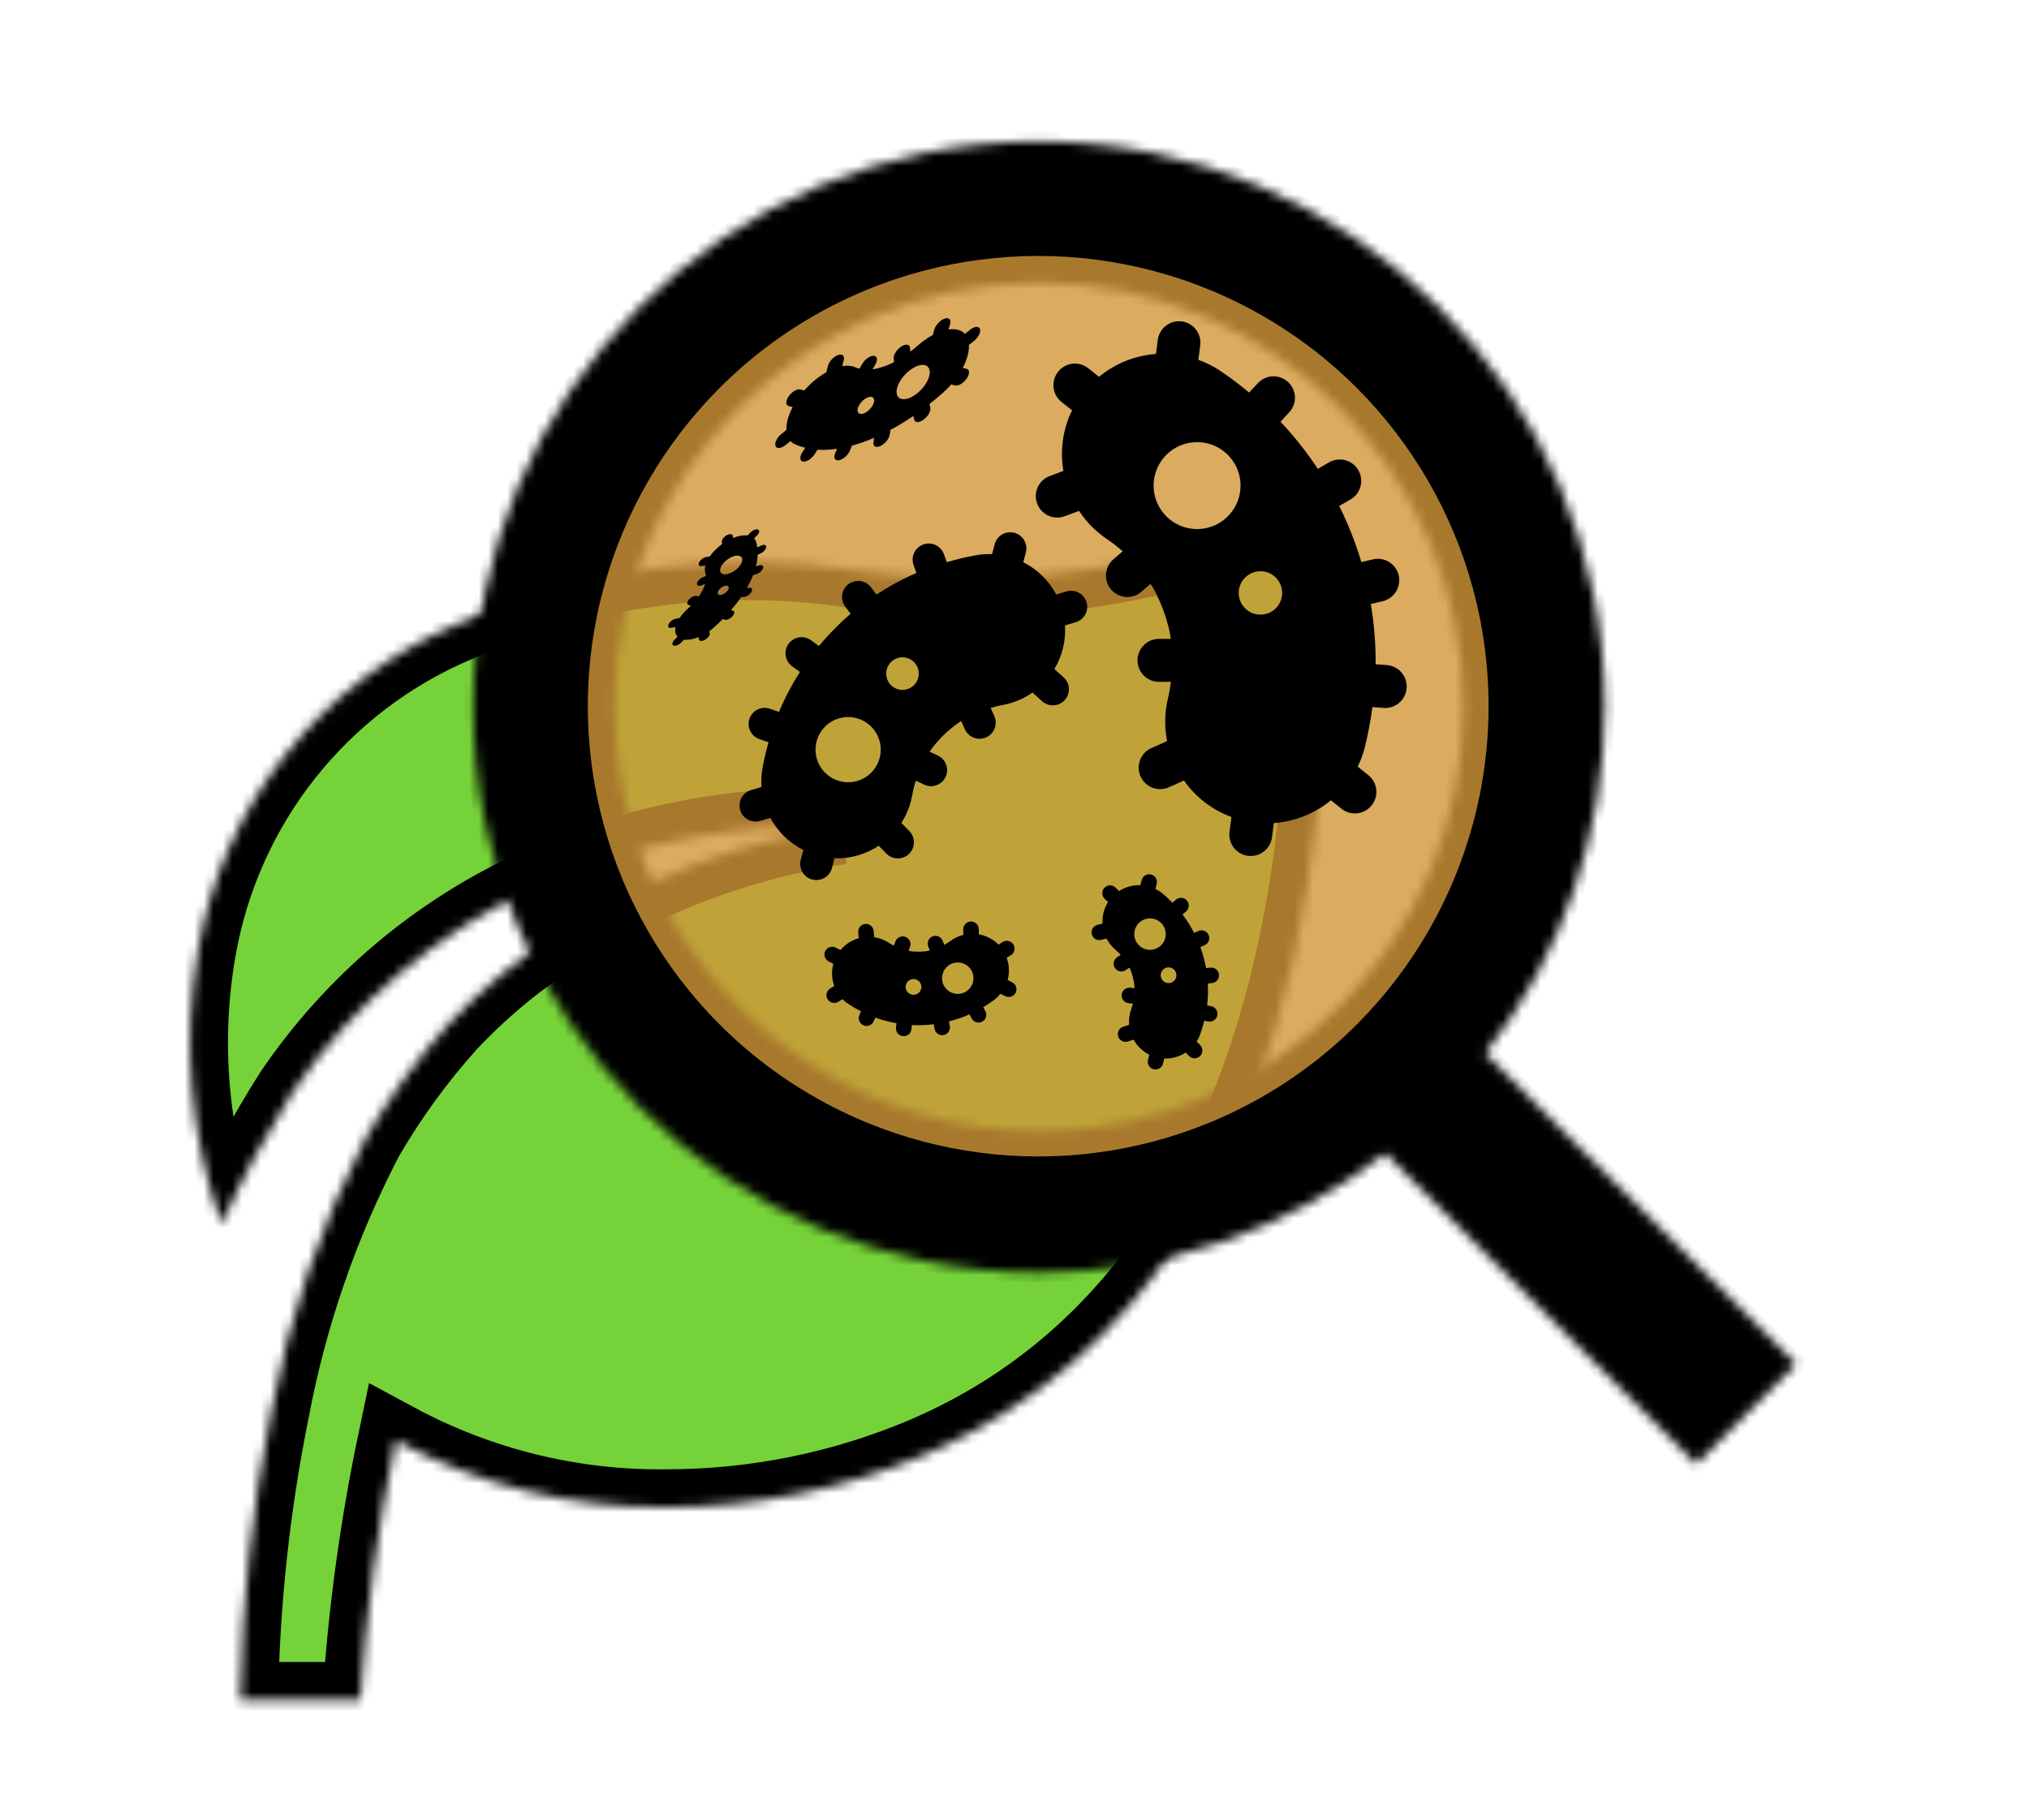 <svg width="214" height="192" viewBox="0 0 214 192" fill="none" xmlns="http://www.w3.org/2000/svg">
<mask id="path-1-inside-1_75_55" fill="white">
<path d="M139.333 61.597L138.573 53.617L130.973 56.15C117.948 60.675 104.039 62.064 90.377 60.203C76.02 57.975 61.325 59.955 48.07 65.903C41.043 68.895 34.876 73.598 30.131 79.582C25.385 85.567 22.212 92.643 20.9 100.167C19.199 109.886 20.05 119.881 23.37 129.173C25.508 124.348 28.006 119.69 30.843 115.24C37.279 105.771 46.197 98.255 56.62 93.517C66.661 88.932 77.636 86.763 88.667 87.183C78.166 88.789 68.115 92.563 59.153 98.267C54.831 100.983 50.872 104.239 47.373 107.957C44.027 111.673 41.077 115.727 38.57 120.053C33.861 129.097 30.511 138.786 28.627 148.807C26.596 158.86 25.493 169.078 25.333 179.333H38C38.595 170.136 39.844 160.993 41.737 151.973C50.524 156.718 60.378 159.138 70.363 159.003C79.676 158.997 88.894 157.123 97.47 153.493C145.667 132.91 139.333 64.447 139.333 61.597Z"/>
</mask>
<path d="M139.333 61.597L138.573 53.617L130.973 56.15C117.948 60.675 104.039 62.064 90.377 60.203C76.02 57.975 61.325 59.955 48.07 65.903C41.043 68.895 34.876 73.598 30.131 79.582C25.385 85.567 22.212 92.643 20.9 100.167C19.199 109.886 20.05 119.881 23.37 129.173C25.508 124.348 28.006 119.69 30.843 115.24C37.279 105.771 46.197 98.255 56.62 93.517C66.661 88.932 77.636 86.763 88.667 87.183C78.166 88.789 68.115 92.563 59.153 98.267C54.831 100.983 50.872 104.239 47.373 107.957C44.027 111.673 41.077 115.727 38.57 120.053C33.861 129.097 30.511 138.786 28.627 148.807C26.596 158.86 25.493 169.078 25.333 179.333H38C38.595 170.136 39.844 160.993 41.737 151.973C50.524 156.718 60.378 159.138 70.363 159.003C79.676 158.997 88.894 157.123 97.47 153.493C145.667 132.91 139.333 64.447 139.333 61.597Z" fill="#76D239" stroke="black" stroke-width="8" mask="url(#path-1-inside-1_75_55)"/>
<mask id="path-2-inside-2_75_55" fill="white">
<path d="M109.583 134.25C122.822 134.247 135.679 129.815 146.107 121.66L178.894 154.447L189.44 143.901L156.653 111.114C164.812 100.685 169.247 87.825 169.25 74.583C169.25 41.684 142.482 14.916 109.583 14.916C76.685 14.916 49.917 41.684 49.917 74.583C49.917 107.482 76.685 134.25 109.583 134.25ZM109.583 29.833C134.263 29.833 154.333 49.904 154.333 74.583C154.333 99.263 134.263 119.333 109.583 119.333C84.904 119.333 64.833 99.263 64.833 74.583C64.833 49.904 84.904 29.833 109.583 29.833Z"/>
</mask>
<path d="M109.583 134.25C122.822 134.247 135.679 129.815 146.107 121.66L178.894 154.447L189.44 143.901L156.653 111.114C164.812 100.685 169.247 87.825 169.25 74.583C169.25 41.684 142.482 14.916 109.583 14.916C76.685 14.916 49.917 41.684 49.917 74.583C49.917 107.482 76.685 134.25 109.583 134.25ZM109.583 29.833C134.263 29.833 154.333 49.904 154.333 74.583C154.333 99.263 134.263 119.333 109.583 119.333C84.904 119.333 64.833 99.263 64.833 74.583C64.833 49.904 84.904 29.833 109.583 29.833Z" fill="black" stroke="black" stroke-width="2" mask="url(#path-2-inside-2_75_55)"/>
<circle opacity="0.8" cx="109.5" cy="74.5" r="47.5" fill="#D29739"/>
<g clip-path="url(#clip0_75_55)">
<path d="M114.602 63.533C114.472 63.101 114.176 62.739 113.78 62.525C113.383 62.311 112.918 62.263 112.486 62.392L111.403 62.712C110.624 61.248 109.41 60.06 107.928 59.315L108.199 58.278C108.312 57.841 108.247 57.377 108.018 56.988C107.789 56.599 107.415 56.317 106.978 56.204C106.541 56.091 106.077 56.156 105.688 56.385C105.299 56.614 105.017 56.988 104.904 57.425L104.634 58.455C104.099 58.436 103.563 58.471 103.034 58.56C101.962 58.746 100.901 58.995 99.858 59.306L99.55 58.446C99.394 58.028 99.08 57.687 98.676 57.498C98.272 57.309 97.809 57.287 97.388 57.436C96.967 57.585 96.622 57.893 96.427 58.295C96.231 58.696 96.201 59.158 96.344 59.581L96.652 60.445C95.187 61.081 93.78 61.844 92.447 62.725L91.874 61.964C91.602 61.604 91.2 61.366 90.754 61.302C90.308 61.237 89.854 61.352 89.492 61.62C89.313 61.752 89.162 61.919 89.048 62.11C88.934 62.301 88.858 62.513 88.826 62.733C88.794 62.954 88.806 63.178 88.861 63.394C88.915 63.61 89.013 63.813 89.146 63.991L89.719 64.752C88.508 65.787 87.389 66.924 86.374 68.151L85.585 67.578C85.406 67.438 85.201 67.336 84.982 67.277C84.763 67.218 84.534 67.204 84.309 67.235C84.084 67.266 83.867 67.342 83.672 67.458C83.477 67.574 83.308 67.729 83.173 67.912C83.039 68.095 82.943 68.303 82.89 68.524C82.838 68.745 82.831 68.974 82.868 69.198C82.906 69.422 82.989 69.636 83.111 69.828C83.233 70.019 83.392 70.184 83.579 70.313L84.374 70.89C83.515 72.227 82.774 73.635 82.159 75.1L81.232 74.782C81.021 74.704 80.796 74.67 80.571 74.68C80.346 74.69 80.126 74.745 79.922 74.842C79.719 74.938 79.536 75.074 79.386 75.242C79.236 75.41 79.121 75.606 79.047 75.819C78.973 76.031 78.943 76.257 78.957 76.481C78.972 76.706 79.031 76.926 79.131 77.127C79.231 77.329 79.371 77.508 79.541 77.656C79.712 77.803 79.91 77.914 80.124 77.984L81.055 78.305C80.781 79.26 80.559 80.23 80.389 81.209C80.295 81.81 80.27 82.419 80.314 83.026L79.208 83.353C78.778 83.481 78.416 83.775 78.202 84.17C77.989 84.565 77.941 85.029 78.069 85.46C78.197 85.89 78.491 86.252 78.886 86.466C79.282 86.679 79.746 86.727 80.176 86.599L81.251 86.281C82.031 87.742 83.246 88.925 84.728 89.665L84.452 90.722C84.396 90.938 84.383 91.162 84.415 91.383C84.446 91.603 84.52 91.815 84.633 92.007C84.746 92.199 84.896 92.367 85.074 92.501C85.252 92.635 85.454 92.732 85.67 92.788C85.811 92.823 85.955 92.841 86.1 92.841C86.476 92.842 86.842 92.718 87.14 92.489C87.438 92.259 87.652 91.937 87.748 91.573L88.021 90.525C88.119 90.529 88.219 90.55 88.317 90.55C89.868 90.542 91.384 90.081 92.678 89.223L93.498 90.064C93.813 90.378 94.239 90.555 94.683 90.558C95.127 90.561 95.555 90.39 95.875 90.081C96.194 89.772 96.38 89.35 96.392 88.906C96.404 88.462 96.242 88.031 95.94 87.705L95.066 86.809C95.647 85.909 96.04 84.9 96.221 83.843C96.31 83.341 96.434 82.845 96.59 82.359L97.45 82.764C97.652 82.863 97.871 82.921 98.096 82.934C98.32 82.948 98.545 82.916 98.757 82.842C98.97 82.768 99.165 82.652 99.332 82.502C99.499 82.351 99.635 82.169 99.731 81.966C99.827 81.762 99.881 81.542 99.891 81.317C99.901 81.092 99.866 80.868 99.789 80.657C99.711 80.446 99.592 80.252 99.439 80.088C99.286 79.923 99.102 79.79 98.897 79.698L98.057 79.305C98.121 79.21 98.171 79.106 98.237 79.014C98.472 78.703 98.722 78.404 98.987 78.119C99.334 77.729 99.707 77.363 100.104 77.024C100.407 76.759 100.723 76.511 101.052 76.279C101.159 76.207 101.274 76.143 101.383 76.073L101.758 76.919C101.848 77.123 101.977 77.308 102.138 77.463C102.3 77.617 102.49 77.739 102.698 77.82C102.906 77.901 103.128 77.94 103.351 77.936C103.575 77.931 103.795 77.882 103.999 77.793C104.204 77.703 104.389 77.574 104.543 77.413C104.698 77.251 104.819 77.061 104.901 76.853C104.982 76.645 105.021 76.423 105.016 76.2C105.012 75.976 104.963 75.756 104.873 75.552L104.489 74.684C104.878 74.565 105.272 74.467 105.671 74.39C106.831 74.191 107.932 73.738 108.895 73.062L109.85 73.922C110.013 74.082 110.206 74.208 110.419 74.292C110.631 74.376 110.859 74.416 111.087 74.41C111.316 74.404 111.541 74.352 111.748 74.256C111.956 74.161 112.143 74.025 112.297 73.856C112.451 73.687 112.569 73.489 112.644 73.273C112.72 73.057 112.751 72.829 112.735 72.6C112.72 72.372 112.659 72.15 112.556 71.946C112.452 71.742 112.309 71.561 112.134 71.414L111.207 70.578C112.039 69.193 112.429 67.587 112.324 65.974L113.455 65.639C113.669 65.576 113.868 65.472 114.042 65.332C114.215 65.192 114.359 65.019 114.466 64.824C114.572 64.628 114.639 64.413 114.663 64.192C114.686 63.97 114.665 63.746 114.602 63.533ZM89.454 82.524C88.773 82.524 88.109 82.323 87.543 81.945C86.977 81.567 86.537 81.03 86.276 80.401C86.016 79.773 85.948 79.081 86.081 78.414C86.213 77.747 86.541 77.134 87.022 76.653C87.503 76.172 88.116 75.845 88.783 75.712C89.45 75.58 90.141 75.648 90.77 75.908C91.398 76.168 91.935 76.609 92.313 77.175C92.691 77.74 92.893 78.405 92.893 79.085C92.893 79.997 92.53 80.872 91.885 81.517C91.24 82.162 90.366 82.524 89.454 82.524ZM95.185 72.78C94.845 72.78 94.513 72.68 94.23 72.49C93.947 72.302 93.727 72.033 93.597 71.719C93.467 71.405 93.433 71.059 93.499 70.725C93.565 70.392 93.729 70.085 93.969 69.845C94.21 69.604 94.516 69.441 94.85 69.374C95.183 69.308 95.529 69.342 95.843 69.472C96.158 69.602 96.426 69.823 96.615 70.106C96.804 70.388 96.905 70.721 96.905 71.061C96.905 71.517 96.724 71.954 96.401 72.277C96.079 72.599 95.641 72.78 95.185 72.78Z" fill="black"/>
</g>
<g clip-path="url(#clip1_75_55)">
<path d="M131.626 90.286C132.222 90.361 132.824 90.196 133.299 89.828C133.774 89.46 134.084 88.919 134.16 88.323L134.354 86.829C136.561 86.672 138.664 85.833 140.373 84.429L141.49 85.32C141.962 85.695 142.563 85.866 143.161 85.797C143.759 85.728 144.305 85.424 144.679 84.953C145.053 84.481 145.224 83.88 145.155 83.282C145.086 82.684 144.783 82.138 144.311 81.764L143.202 80.879C143.513 80.237 143.76 79.564 143.938 78.873C144.29 77.465 144.56 76.037 144.745 74.598L145.959 74.687C146.553 74.723 147.138 74.525 147.587 74.133C148.036 73.743 148.313 73.191 148.359 72.597C148.404 72.004 148.215 71.416 147.831 70.961C147.447 70.506 146.9 70.22 146.307 70.165L145.088 70.074C145.104 67.944 144.934 65.817 144.581 63.716L145.819 63.429C146.404 63.293 146.911 62.931 147.231 62.422C147.55 61.913 147.656 61.298 147.525 60.712C147.46 60.422 147.338 60.148 147.167 59.906C146.996 59.663 146.779 59.457 146.527 59.298C146.276 59.14 145.996 59.033 145.703 58.983C145.411 58.934 145.111 58.943 144.822 59.009L143.584 59.297C142.977 57.261 142.196 55.282 141.248 53.382L142.373 52.73C142.64 52.588 142.876 52.393 143.066 52.158C143.256 51.922 143.397 51.651 143.481 51.36C143.565 51.069 143.589 50.764 143.553 50.463C143.516 50.163 143.42 49.873 143.269 49.61C143.119 49.347 142.917 49.117 142.676 48.934C142.435 48.751 142.159 48.618 141.866 48.543C141.573 48.468 141.267 48.453 140.968 48.499C140.668 48.544 140.381 48.649 140.123 48.808L138.99 49.464C137.825 47.695 136.509 46.031 135.056 44.489L135.943 43.532C136.152 43.316 136.316 43.061 136.425 42.781C136.534 42.501 136.586 42.203 136.579 41.903C136.571 41.602 136.503 41.307 136.38 41.033C136.257 40.759 136.08 40.513 135.861 40.308C135.641 40.103 135.383 39.944 135.101 39.841C134.82 39.737 134.52 39.69 134.22 39.703C133.92 39.717 133.626 39.79 133.355 39.918C133.083 40.046 132.84 40.227 132.639 40.451L131.745 41.413C130.729 40.562 129.667 39.767 128.565 39.031C127.884 38.592 127.154 38.232 126.391 37.959L126.59 36.434C126.666 35.84 126.503 35.24 126.137 34.766C125.771 34.292 125.231 33.983 124.637 33.907C124.043 33.831 123.443 33.994 122.969 34.36C122.495 34.726 122.186 35.266 122.11 35.86L121.917 37.342C119.714 37.503 117.616 38.345 115.913 39.751L114.774 38.844C114.541 38.66 114.274 38.523 113.989 38.441C113.703 38.36 113.404 38.336 113.109 38.37C112.814 38.404 112.529 38.496 112.27 38.641C112.01 38.786 111.782 38.98 111.598 39.213C111.479 39.365 111.379 39.531 111.3 39.708C111.096 40.166 111.049 40.679 111.168 41.166C111.287 41.654 111.564 42.088 111.955 42.401L113.086 43.3C113.028 43.418 112.948 43.529 112.895 43.648C112.067 45.544 111.81 47.641 112.156 49.681L110.688 50.226C110.136 50.441 109.69 50.864 109.446 51.404C109.202 51.944 109.18 52.558 109.383 53.114C109.587 53.671 110.001 54.125 110.536 54.38C111.07 54.635 111.684 54.67 112.244 54.477L113.808 53.897C114.592 55.091 115.61 56.115 116.8 56.906C117.364 57.287 117.901 57.705 118.409 58.158L117.452 58.988C117.222 59.181 117.032 59.417 116.895 59.683C116.757 59.95 116.674 60.24 116.649 60.539C116.625 60.838 116.661 61.139 116.754 61.424C116.847 61.709 116.996 61.972 117.192 62.199C117.388 62.426 117.628 62.612 117.896 62.745C118.165 62.879 118.457 62.958 118.756 62.977C119.055 62.996 119.355 62.956 119.639 62.858C119.922 62.761 120.183 62.608 120.407 62.408L121.34 61.597C121.421 61.726 121.521 61.843 121.597 61.974C121.85 62.428 122.079 62.894 122.283 63.371C122.571 64.005 122.815 64.657 123.014 65.324C123.173 65.836 123.305 66.356 123.41 66.882C123.44 67.052 123.455 67.226 123.482 67.398L122.249 67.398C121.951 67.397 121.656 67.454 121.38 67.567C121.105 67.68 120.854 67.846 120.643 68.056C120.431 68.266 120.263 68.515 120.148 68.79C120.033 69.065 119.973 69.359 119.972 69.657C119.971 69.955 120.029 70.25 120.142 70.526C120.255 70.801 120.421 71.052 120.631 71.263C120.841 71.475 121.09 71.643 121.365 71.758C121.639 71.873 121.934 71.932 122.232 71.933L123.497 71.934C123.432 72.472 123.339 73.005 123.217 73.533C122.832 75.054 122.791 76.641 123.094 78.181L121.53 78.88C121.246 78.992 120.988 79.16 120.771 79.374C120.554 79.588 120.382 79.843 120.266 80.125C120.15 80.407 120.092 80.709 120.096 81.014C120.1 81.318 120.165 81.619 120.288 81.898C120.411 82.177 120.589 82.428 120.811 82.637C121.033 82.845 121.295 83.007 121.581 83.111C121.868 83.216 122.172 83.262 122.476 83.246C122.781 83.23 123.079 83.153 123.352 83.019L124.873 82.341C126.112 84.104 127.859 85.447 129.881 86.19L129.679 87.751C129.639 88.045 129.659 88.344 129.735 88.631C129.812 88.918 129.945 89.187 130.126 89.423C130.307 89.658 130.532 89.856 130.79 90.004C131.047 90.152 131.331 90.248 131.626 90.286ZM122.064 49.37C122.432 48.541 123.037 47.84 123.803 47.354C124.569 46.869 125.462 46.622 126.369 46.644C127.275 46.666 128.155 46.957 128.896 47.479C129.638 48.002 130.208 48.732 130.534 49.578C130.861 50.424 130.929 51.348 130.73 52.233C130.531 53.118 130.075 53.924 129.418 54.549C128.761 55.175 127.934 55.591 127.04 55.746C126.146 55.901 125.227 55.788 124.398 55.42C123.286 54.928 122.416 54.013 121.978 52.879C121.54 51.744 121.571 50.482 122.064 49.37ZM130.845 61.622C131.028 61.207 131.331 60.856 131.714 60.614C132.097 60.371 132.543 60.248 132.997 60.259C133.45 60.27 133.89 60.415 134.261 60.676C134.631 60.937 134.916 61.302 135.08 61.725C135.243 62.149 135.277 62.611 135.178 63.053C135.078 63.495 134.85 63.898 134.521 64.211C134.193 64.524 133.779 64.732 133.333 64.81C132.886 64.887 132.426 64.83 132.011 64.647C131.456 64.4 131.02 63.943 130.801 63.376C130.583 62.809 130.598 62.178 130.845 61.622Z" fill="black"/>
</g>
<path d="M87.043 100.328C86.946 100.522 86.93 100.747 86.998 100.953C87.066 101.16 87.214 101.331 87.408 101.429L87.894 101.674C87.682 102.446 87.716 103.265 87.989 104.017L87.55 104.291C87.366 104.407 87.235 104.591 87.187 104.804C87.138 105.016 87.176 105.239 87.292 105.423C87.408 105.608 87.592 105.738 87.805 105.787C88.017 105.835 88.24 105.797 88.424 105.681L88.86 105.409C89.041 105.593 89.241 105.758 89.456 105.902C89.894 106.192 90.348 106.455 90.817 106.692L90.641 107.095C90.557 107.294 90.554 107.517 90.634 107.717C90.713 107.917 90.868 108.078 91.065 108.165C91.262 108.252 91.485 108.259 91.687 108.182C91.888 108.106 92.052 107.954 92.142 107.758L92.32 107.353C93.044 107.615 93.791 107.813 94.55 107.945L94.499 108.402C94.475 108.618 94.538 108.835 94.673 109.005C94.808 109.175 95.005 109.285 95.221 109.311C95.328 109.324 95.436 109.315 95.539 109.286C95.642 109.257 95.739 109.208 95.823 109.141C95.907 109.074 95.978 108.992 96.03 108.898C96.082 108.804 96.115 108.7 96.127 108.594L96.178 108.137C96.945 108.175 97.715 108.146 98.477 108.052L98.564 108.514C98.581 108.622 98.619 108.726 98.676 108.819C98.734 108.912 98.809 108.993 98.898 109.057C98.988 109.12 99.089 109.165 99.196 109.189C99.303 109.213 99.413 109.215 99.521 109.195C99.629 109.175 99.731 109.134 99.823 109.074C99.915 109.014 99.993 108.936 100.054 108.845C100.115 108.753 100.157 108.651 100.177 108.543C100.198 108.436 100.196 108.325 100.173 108.218L100.086 107.752C100.83 107.568 101.556 107.319 102.257 107.009L102.477 107.427C102.525 107.524 102.592 107.611 102.675 107.681C102.757 107.752 102.853 107.806 102.956 107.84C103.059 107.873 103.168 107.886 103.277 107.877C103.385 107.867 103.49 107.837 103.586 107.787C103.683 107.736 103.768 107.667 103.837 107.584C103.907 107.5 103.959 107.403 103.99 107.299C104.022 107.196 104.032 107.086 104.021 106.978C104.01 106.87 103.978 106.766 103.925 106.67L103.705 106.249C104.117 106.005 104.516 105.738 104.9 105.451C105.132 105.271 105.342 105.065 105.528 104.838L106.024 105.089C106.217 105.187 106.442 105.204 106.648 105.136C106.853 105.068 107.024 104.921 107.121 104.727C107.219 104.534 107.235 104.309 107.167 104.103C107.099 103.898 106.952 103.727 106.759 103.63L106.277 103.386C106.487 102.615 106.452 101.797 106.177 101.047L106.623 100.768C106.714 100.71 106.793 100.636 106.855 100.548C106.917 100.46 106.962 100.361 106.985 100.257C107.009 100.152 107.012 100.043 106.994 99.938C106.976 99.832 106.937 99.73 106.88 99.639C106.842 99.581 106.798 99.526 106.747 99.478C106.615 99.353 106.446 99.276 106.265 99.258C106.084 99.24 105.903 99.282 105.749 99.378L105.306 99.655C105.273 99.621 105.245 99.581 105.21 99.549C104.663 99.038 103.979 98.698 103.241 98.57L103.231 98.004C103.225 97.789 103.134 97.586 102.979 97.438C102.824 97.29 102.617 97.209 102.403 97.211C102.189 97.214 101.984 97.3 101.832 97.452C101.681 97.604 101.595 97.809 101.594 98.023L101.604 98.627C101.102 98.751 100.63 98.975 100.217 99.285C100.019 99.432 99.811 99.565 99.596 99.684L99.428 99.257C99.39 99.156 99.332 99.063 99.258 98.984C99.183 98.905 99.094 98.841 98.995 98.797C98.896 98.753 98.789 98.729 98.681 98.726C98.572 98.724 98.464 98.743 98.363 98.782C98.262 98.822 98.17 98.881 98.092 98.957C98.014 99.032 97.952 99.123 97.91 99.222C97.867 99.322 97.845 99.429 97.844 99.538C97.843 99.646 97.864 99.754 97.905 99.854L98.07 100.27C98.016 100.282 97.964 100.302 97.91 100.313C97.725 100.344 97.538 100.366 97.351 100.378C97.1 100.4 96.848 100.405 96.597 100.393C96.403 100.385 96.209 100.368 96.017 100.341C95.956 100.33 95.894 100.315 95.833 100.303L95.981 99.882C96.017 99.781 96.033 99.673 96.028 99.565C96.022 99.458 95.996 99.352 95.95 99.255C95.904 99.157 95.839 99.07 95.759 98.998C95.679 98.926 95.586 98.87 95.484 98.834C95.383 98.797 95.275 98.781 95.167 98.787C95.06 98.792 94.954 98.819 94.857 98.865C94.76 98.911 94.672 98.976 94.6 99.056C94.528 99.136 94.472 99.229 94.436 99.331L94.283 99.762C94.107 99.675 93.936 99.579 93.771 99.474C93.298 99.16 92.762 98.955 92.2 98.873L92.15 98.255C92.146 98.145 92.119 98.037 92.073 97.937C92.026 97.837 91.959 97.748 91.877 97.674C91.795 97.601 91.699 97.545 91.594 97.509C91.49 97.474 91.379 97.46 91.269 97.468C91.159 97.477 91.052 97.507 90.954 97.558C90.856 97.609 90.77 97.678 90.7 97.764C90.629 97.849 90.577 97.947 90.546 98.053C90.515 98.158 90.505 98.269 90.518 98.379L90.567 98.979C89.816 99.19 89.147 99.624 88.65 100.225L88.142 99.968C88.047 99.919 87.942 99.89 87.835 99.882C87.728 99.873 87.62 99.886 87.518 99.919C87.416 99.953 87.321 100.006 87.24 100.076C87.158 100.146 87.091 100.232 87.043 100.328ZM102.155 101.988C102.393 102.214 102.56 102.504 102.633 102.824C102.707 103.144 102.683 103.479 102.567 103.785C102.45 104.092 102.245 104.357 101.978 104.547C101.71 104.737 101.392 104.844 101.064 104.854C100.736 104.863 100.413 104.775 100.135 104.601C99.857 104.427 99.637 104.174 99.502 103.874C99.368 103.575 99.326 103.243 99.38 102.919C99.435 102.596 99.584 102.295 99.809 102.057C100.111 101.737 100.528 101.55 100.968 101.537C101.408 101.524 101.835 101.686 102.155 101.988ZM96.918 103.51C97.037 103.623 97.12 103.768 97.157 103.928C97.194 104.088 97.182 104.255 97.124 104.409C97.065 104.562 96.963 104.695 96.829 104.79C96.695 104.885 96.537 104.938 96.373 104.943C96.209 104.948 96.047 104.904 95.908 104.816C95.769 104.729 95.659 104.603 95.592 104.453C95.524 104.304 95.503 104.137 95.531 103.976C95.558 103.814 95.632 103.664 95.745 103.544C95.896 103.384 96.104 103.291 96.324 103.284C96.544 103.278 96.758 103.359 96.918 103.51Z" fill="black"/>
<path d="M83.181 41.812C83.021 42.046 82.932 42.286 82.934 42.48C82.936 42.673 83.03 42.804 83.193 42.843L83.603 42.943C83.142 43.817 82.912 44.66 82.944 45.357L82.415 45.784C82.192 45.964 82.001 46.199 81.884 46.436C81.767 46.673 81.733 46.893 81.79 47.048C81.848 47.203 81.991 47.28 82.189 47.262C82.387 47.245 82.623 47.133 82.846 46.953L83.372 46.529C83.495 46.662 83.643 46.77 83.813 46.851C84.16 47.012 84.532 47.141 84.928 47.236L84.62 47.714C84.472 47.948 84.397 48.182 84.413 48.365C84.428 48.549 84.532 48.667 84.702 48.694C84.872 48.721 85.095 48.656 85.322 48.511C85.549 48.367 85.763 48.156 85.916 47.922L86.225 47.443C86.87 47.482 87.557 47.449 88.278 47.342L88.079 47.835C87.986 48.068 87.979 48.274 88.06 48.408C88.141 48.542 88.304 48.593 88.513 48.551C88.616 48.53 88.727 48.486 88.841 48.422C88.954 48.359 89.067 48.276 89.173 48.179C89.28 48.083 89.377 47.974 89.46 47.859C89.542 47.744 89.609 47.626 89.655 47.511L89.854 47.017C90.613 46.81 91.396 46.532 92.194 46.188L92.132 46.642C92.114 46.75 92.119 46.846 92.147 46.925C92.174 47.004 92.224 47.063 92.293 47.101C92.363 47.139 92.45 47.153 92.55 47.143C92.65 47.134 92.76 47.1 92.875 47.045C92.99 46.989 93.106 46.913 93.218 46.821C93.329 46.729 93.433 46.622 93.524 46.508C93.614 46.393 93.689 46.273 93.745 46.154C93.8 46.035 93.835 45.92 93.846 45.816L93.908 45.358C94.715 44.926 95.526 44.432 96.331 43.883L96.417 44.248C96.435 44.334 96.475 44.403 96.534 44.45C96.594 44.497 96.673 44.523 96.766 44.524C96.859 44.526 96.965 44.504 97.077 44.46C97.189 44.415 97.305 44.349 97.418 44.266C97.531 44.182 97.639 44.083 97.735 43.974C97.832 43.864 97.915 43.746 97.981 43.628C98.046 43.509 98.091 43.392 98.115 43.283C98.139 43.173 98.14 43.075 98.118 42.992L98.032 42.624C98.525 42.236 99.012 41.829 99.491 41.406C99.782 41.144 100.06 40.861 100.32 40.564L100.738 40.667C100.901 40.706 101.121 40.651 101.35 40.514C101.579 40.377 101.798 40.169 101.958 39.936C102.118 39.702 102.207 39.463 102.205 39.27C102.203 39.077 102.11 38.947 101.947 38.907L101.54 38.808C102 37.936 102.228 37.095 102.193 36.4L102.733 35.965C102.843 35.876 102.946 35.773 103.036 35.661C103.127 35.55 103.204 35.432 103.261 35.315C103.319 35.198 103.357 35.084 103.373 34.98C103.389 34.875 103.382 34.782 103.354 34.705C103.335 34.656 103.308 34.614 103.272 34.58C103.18 34.492 103.034 34.466 102.858 34.505C102.683 34.544 102.486 34.647 102.3 34.797L101.766 35.229C101.743 35.204 101.728 35.171 101.704 35.148C101.318 34.791 100.739 34.657 100.038 34.762L100.211 34.174C100.273 33.952 100.248 33.77 100.139 33.665C100.031 33.56 99.85 33.542 99.633 33.614C99.417 33.685 99.183 33.842 98.982 34.049C98.781 34.256 98.629 34.497 98.558 34.722L98.373 35.348C97.829 35.639 97.282 36.025 96.766 36.482C96.52 36.699 96.269 36.904 96.013 37.097L95.982 36.707C95.977 36.613 95.948 36.534 95.899 36.476C95.85 36.417 95.78 36.38 95.695 36.366C95.61 36.352 95.51 36.361 95.402 36.393C95.293 36.425 95.179 36.48 95.064 36.554C94.95 36.628 94.838 36.719 94.736 36.823C94.633 36.927 94.541 37.041 94.466 37.159C94.391 37.277 94.335 37.396 94.299 37.509C94.263 37.623 94.249 37.728 94.258 37.82L94.29 38.201C94.232 38.231 94.173 38.268 94.116 38.296C93.919 38.389 93.725 38.472 93.532 38.545C93.273 38.649 93.018 38.735 92.769 38.803C92.576 38.858 92.387 38.902 92.203 38.935C92.144 38.944 92.088 38.948 92.029 38.955L92.314 38.469C92.383 38.351 92.434 38.234 92.463 38.123C92.493 38.013 92.5 37.911 92.485 37.824C92.47 37.738 92.433 37.667 92.376 37.618C92.318 37.568 92.243 37.54 92.152 37.535C92.062 37.53 91.959 37.548 91.849 37.588C91.739 37.628 91.624 37.69 91.511 37.769C91.398 37.849 91.29 37.945 91.191 38.051C91.093 38.158 91.006 38.273 90.937 38.391L90.645 38.89C90.496 38.856 90.355 38.811 90.223 38.755C89.849 38.579 89.375 38.538 88.837 38.633L88.985 38.005C89.016 37.892 89.025 37.787 89.01 37.698C88.995 37.609 88.957 37.537 88.898 37.487C88.839 37.437 88.76 37.409 88.666 37.406C88.573 37.403 88.466 37.424 88.353 37.468C88.24 37.512 88.122 37.578 88.007 37.663C87.892 37.747 87.783 37.848 87.685 37.959C87.587 38.071 87.503 38.19 87.437 38.31C87.372 38.431 87.326 38.55 87.304 38.66L87.159 39.27C86.337 39.732 85.524 40.401 84.831 41.187L84.403 41.083C84.322 41.063 84.227 41.066 84.121 41.092C84.016 41.117 83.904 41.166 83.79 41.233C83.677 41.301 83.565 41.387 83.46 41.486C83.356 41.586 83.261 41.696 83.181 41.812ZM97.845 38.678C98.012 38.836 98.086 39.086 98.057 39.396C98.028 39.706 97.897 40.062 97.681 40.42C97.465 40.777 97.173 41.12 96.843 41.404C96.513 41.689 96.159 41.903 95.826 42.018C95.493 42.134 95.196 42.146 94.972 42.054C94.749 41.962 94.609 41.769 94.57 41.5C94.531 41.231 94.596 40.898 94.755 40.542C94.914 40.187 95.161 39.826 95.464 39.505C95.871 39.073 96.35 38.744 96.797 38.589C97.243 38.434 97.62 38.466 97.845 38.678ZM92.088 41.952C92.171 42.031 92.208 42.156 92.194 42.311C92.179 42.466 92.114 42.644 92.006 42.823C91.897 43.002 91.752 43.173 91.587 43.316C91.421 43.458 91.245 43.565 91.078 43.622C90.912 43.68 90.763 43.686 90.651 43.64C90.54 43.594 90.47 43.498 90.45 43.363C90.431 43.229 90.463 43.062 90.543 42.885C90.622 42.707 90.746 42.526 90.897 42.365C91.101 42.15 91.34 41.985 91.564 41.908C91.787 41.83 91.975 41.846 92.088 41.952Z" fill="black"/>
<path d="M121.677 112.804C121.888 112.855 122.111 112.819 122.296 112.706C122.482 112.592 122.615 112.41 122.666 112.199L122.795 111.669C123.595 111.7 124.384 111.482 125.055 111.044L125.421 111.409C125.576 111.562 125.785 111.648 126.003 111.647C126.221 111.646 126.429 111.558 126.582 111.403C126.735 111.249 126.821 111.039 126.82 110.821C126.819 110.604 126.731 110.395 126.576 110.242L126.212 109.88C126.35 109.661 126.465 109.429 126.557 109.187C126.739 108.695 126.893 108.192 127.016 107.682L127.449 107.762C127.662 107.799 127.88 107.75 128.057 107.628C128.234 107.505 128.355 107.317 128.395 107.106C128.435 106.894 128.39 106.675 128.27 106.496C128.15 106.318 127.965 106.193 127.754 106.15L127.319 106.069C127.409 105.303 127.432 104.532 127.388 103.762L127.845 103.708C128.061 103.682 128.258 103.572 128.393 103.402C128.528 103.231 128.59 103.014 128.566 102.798C128.554 102.692 128.522 102.588 128.47 102.494C128.418 102.4 128.348 102.317 128.264 102.25C128.18 102.184 128.083 102.134 127.98 102.105C127.876 102.075 127.768 102.066 127.662 102.079L127.205 102.133C127.067 101.377 126.865 100.634 126.6 99.913L127.03 99.724C127.131 99.683 127.224 99.622 127.302 99.545C127.38 99.468 127.441 99.376 127.483 99.275C127.524 99.173 127.545 99.065 127.544 98.955C127.543 98.846 127.52 98.737 127.476 98.637C127.432 98.537 127.369 98.446 127.289 98.371C127.21 98.295 127.116 98.236 127.013 98.198C126.911 98.159 126.802 98.142 126.692 98.146C126.583 98.151 126.475 98.177 126.376 98.224L125.943 98.415C125.594 97.733 125.186 97.082 124.725 96.47L125.082 96.161C125.166 96.091 125.235 96.006 125.285 95.91C125.335 95.814 125.366 95.708 125.375 95.6C125.384 95.492 125.372 95.383 125.338 95.279C125.305 95.176 125.251 95.081 125.18 94.998C125.109 94.916 125.023 94.849 124.925 94.8C124.828 94.751 124.722 94.723 124.614 94.716C124.506 94.709 124.397 94.723 124.294 94.759C124.192 94.794 124.097 94.85 124.016 94.922L123.656 95.232C123.324 94.886 122.974 94.558 122.607 94.25C122.379 94.065 122.131 93.907 121.867 93.778L122 93.237C122.051 93.027 122.016 92.805 121.903 92.62C121.79 92.435 121.608 92.302 121.397 92.251C121.187 92.2 120.964 92.235 120.78 92.348C120.595 92.461 120.462 92.643 120.411 92.853L120.283 93.379C119.484 93.35 118.696 93.569 118.028 94.007L117.654 93.636C117.578 93.561 117.488 93.501 117.388 93.46C117.289 93.42 117.182 93.399 117.075 93.4C116.967 93.4 116.861 93.422 116.762 93.464C116.663 93.506 116.573 93.566 116.498 93.643C116.449 93.693 116.406 93.749 116.371 93.809C116.279 93.966 116.242 94.148 116.266 94.328C116.289 94.508 116.371 94.676 116.5 94.804L116.871 95.172C116.846 95.212 116.812 95.249 116.789 95.289C116.415 95.938 116.24 96.682 116.284 97.43L115.734 97.567C115.527 97.623 115.35 97.757 115.241 97.942C115.132 98.126 115.099 98.346 115.15 98.555C115.202 98.763 115.332 98.942 115.515 99.055C115.697 99.168 115.916 99.205 116.125 99.158L116.711 99.011C116.945 99.472 117.271 99.88 117.667 100.212C117.855 100.371 118.032 100.543 118.196 100.726L117.819 100.987C117.729 101.047 117.652 101.124 117.591 101.215C117.531 101.305 117.49 101.406 117.469 101.513C117.449 101.619 117.45 101.729 117.472 101.835C117.494 101.941 117.537 102.042 117.599 102.131C117.66 102.221 117.739 102.297 117.83 102.355C117.922 102.414 118.024 102.454 118.13 102.473C118.237 102.492 118.347 102.489 118.453 102.465C118.558 102.441 118.658 102.397 118.747 102.334L119.114 102.079C119.138 102.128 119.17 102.175 119.192 102.225C119.265 102.398 119.329 102.575 119.383 102.754C119.462 102.994 119.524 103.238 119.569 103.486C119.606 103.676 119.633 103.868 119.649 104.062C119.653 104.124 119.652 104.187 119.655 104.25L119.211 104.201C119.104 104.189 118.996 104.198 118.892 104.228C118.789 104.257 118.692 104.307 118.608 104.374C118.523 104.441 118.453 104.524 118.401 104.619C118.348 104.713 118.315 104.816 118.303 104.923C118.291 105.031 118.3 105.139 118.33 105.243C118.359 105.346 118.409 105.443 118.476 105.527C118.543 105.612 118.626 105.682 118.721 105.734C118.815 105.786 118.918 105.819 119.025 105.832L119.48 105.882C119.436 106.073 119.381 106.261 119.316 106.446C119.118 106.978 119.04 107.547 119.088 108.113L118.498 108.302C118.391 108.331 118.292 108.381 118.205 108.45C118.119 108.518 118.047 108.603 117.994 108.7C117.941 108.796 117.908 108.903 117.898 109.013C117.887 109.122 117.898 109.233 117.931 109.338C117.965 109.443 118.019 109.541 118.09 109.625C118.162 109.708 118.25 109.777 118.349 109.826C118.447 109.875 118.555 109.903 118.665 109.91C118.775 109.916 118.885 109.9 118.989 109.863L119.563 109.679C119.938 110.362 120.514 110.914 121.211 111.262L121.077 111.815C121.051 111.919 121.046 112.028 121.062 112.134C121.078 112.24 121.116 112.342 121.171 112.434C121.227 112.526 121.3 112.606 121.387 112.669C121.474 112.733 121.572 112.779 121.677 112.804ZM119.859 97.71C120.024 97.427 120.27 97.199 120.564 97.054C120.859 96.91 121.19 96.857 121.515 96.901C121.84 96.945 122.145 97.084 122.391 97.301C122.637 97.518 122.813 97.804 122.897 98.121C122.981 98.438 122.969 98.773 122.862 99.083C122.756 99.394 122.56 99.666 122.299 99.865C122.038 100.063 121.724 100.18 121.396 100.201C121.069 100.221 120.742 100.144 120.459 99.979C120.078 99.757 119.802 99.394 119.689 98.969C119.577 98.543 119.638 98.091 119.859 97.71ZM122.531 102.464C122.614 102.323 122.737 102.209 122.884 102.136C123.031 102.064 123.197 102.038 123.36 102.06C123.522 102.082 123.675 102.151 123.797 102.26C123.92 102.368 124.008 102.511 124.05 102.67C124.092 102.828 124.086 102.996 124.033 103.151C123.98 103.306 123.882 103.442 123.751 103.541C123.621 103.641 123.464 103.699 123.3 103.71C123.136 103.72 122.973 103.681 122.831 103.599C122.641 103.488 122.503 103.306 122.446 103.094C122.39 102.881 122.421 102.655 122.531 102.464Z" fill="black"/>
<path d="M71.036 68.1C71.13 68.14 71.268 68.129 71.42 68.071C71.572 68.012 71.726 67.91 71.847 67.787L72.152 67.478C72.578 67.534 73.108 67.441 73.669 67.213L73.71 67.447C73.727 67.545 73.804 67.606 73.925 67.615C74.045 67.625 74.198 67.583 74.35 67.498C74.503 67.413 74.642 67.293 74.738 67.163C74.833 67.034 74.877 66.906 74.86 66.807L74.82 66.575C74.992 66.451 75.157 66.319 75.314 66.179C75.632 65.895 75.938 65.603 76.231 65.306L76.434 65.374C76.534 65.406 76.676 65.387 76.827 65.322C76.979 65.258 77.128 65.152 77.243 65.028C77.359 64.904 77.431 64.772 77.444 64.66C77.457 64.548 77.41 64.465 77.313 64.43L77.11 64.361C77.497 63.91 77.85 63.452 78.166 62.993L78.441 62.982C78.571 62.977 78.728 62.921 78.877 62.826C79.026 62.731 79.156 62.605 79.238 62.475C79.279 62.411 79.307 62.348 79.32 62.29C79.332 62.231 79.331 62.179 79.314 62.135C79.297 62.092 79.266 62.057 79.222 62.035C79.178 62.013 79.123 62.002 79.059 62.005L78.784 62.016C79.042 61.56 79.258 61.109 79.431 60.668L79.751 60.575C79.825 60.556 79.902 60.524 79.979 60.482C80.056 60.44 80.13 60.388 80.198 60.329C80.266 60.271 80.325 60.208 80.373 60.142C80.42 60.077 80.455 60.012 80.476 59.95C80.496 59.888 80.501 59.831 80.491 59.783C80.48 59.734 80.455 59.695 80.415 59.667C80.376 59.639 80.324 59.624 80.261 59.621C80.199 59.619 80.129 59.63 80.054 59.653L79.731 59.746C79.84 59.324 79.904 58.918 79.92 58.532L80.253 58.365C80.329 58.328 80.405 58.281 80.475 58.226C80.545 58.171 80.609 58.11 80.661 58.046C80.714 57.982 80.755 57.916 80.782 57.853C80.81 57.79 80.822 57.731 80.82 57.679C80.817 57.626 80.799 57.582 80.767 57.549C80.735 57.516 80.69 57.493 80.633 57.484C80.577 57.475 80.511 57.478 80.439 57.495C80.367 57.511 80.29 57.539 80.214 57.579L79.879 57.746C79.849 57.525 79.801 57.313 79.736 57.113C79.692 56.992 79.626 56.886 79.538 56.798L79.849 56.483C79.97 56.36 80.049 56.226 80.068 56.111C80.088 55.995 80.046 55.908 79.953 55.868C79.86 55.828 79.722 55.838 79.571 55.896C79.419 55.955 79.266 56.057 79.145 56.179L78.843 56.486C78.417 56.431 77.887 56.524 77.326 56.754L77.285 56.515C77.276 56.467 77.253 56.427 77.216 56.398C77.179 56.369 77.13 56.352 77.07 56.347C77.011 56.343 76.943 56.351 76.87 56.371C76.797 56.391 76.721 56.423 76.646 56.465C76.597 56.492 76.549 56.523 76.503 56.558C76.384 56.647 76.283 56.753 76.216 56.861C76.149 56.97 76.121 57.073 76.135 57.155L76.176 57.391C76.145 57.414 76.11 57.434 76.079 57.457C75.588 57.826 75.163 58.26 74.857 58.706L74.494 58.762C74.356 58.785 74.199 58.857 74.058 58.962C73.917 59.066 73.802 59.195 73.738 59.322C73.674 59.448 73.667 59.561 73.717 59.636C73.768 59.712 73.872 59.744 74.007 59.726L74.394 59.666C74.32 59.951 74.318 60.209 74.39 60.425C74.423 60.529 74.444 60.639 74.454 60.756L74.132 60.893C74.055 60.924 73.979 60.967 73.906 61.018C73.833 61.069 73.765 61.127 73.707 61.189C73.649 61.252 73.601 61.317 73.566 61.381C73.531 61.445 73.511 61.507 73.505 61.563C73.499 61.619 73.509 61.668 73.533 61.707C73.558 61.746 73.596 61.775 73.647 61.791C73.697 61.807 73.758 61.811 73.827 61.802C73.896 61.792 73.97 61.771 74.047 61.737L74.361 61.603C74.353 61.634 74.349 61.663 74.339 61.694C74.303 61.8 74.26 61.908 74.211 62.017C74.148 62.163 74.075 62.312 73.99 62.461C73.926 62.576 73.856 62.691 73.78 62.807C73.755 62.844 73.726 62.882 73.7 62.919L73.478 62.869C73.424 62.857 73.361 62.857 73.291 62.87C73.221 62.883 73.146 62.908 73.07 62.944C72.994 62.98 72.918 63.026 72.848 63.08C72.778 63.133 72.714 63.193 72.66 63.256C72.606 63.319 72.563 63.384 72.534 63.447C72.504 63.51 72.489 63.57 72.489 63.623C72.488 63.677 72.503 63.722 72.532 63.758C72.56 63.793 72.603 63.818 72.656 63.83L72.884 63.881C72.775 63.993 72.662 64.102 72.545 64.209C72.201 64.516 71.907 64.851 71.684 65.189L71.276 65.274C71.205 65.286 71.128 65.311 71.05 65.348C70.972 65.384 70.895 65.432 70.824 65.487C70.752 65.542 70.687 65.603 70.632 65.668C70.578 65.733 70.536 65.799 70.507 65.863C70.479 65.927 70.466 65.988 70.468 66.041C70.471 66.094 70.489 66.139 70.521 66.173C70.554 66.207 70.601 66.229 70.658 66.238C70.716 66.247 70.784 66.242 70.857 66.225L71.253 66.143C71.159 66.567 71.231 66.922 71.461 67.161L71.143 67.484C71.083 67.545 71.032 67.609 70.994 67.673C70.956 67.737 70.932 67.799 70.922 67.856C70.912 67.913 70.917 67.965 70.936 68.006C70.956 68.048 70.99 68.08 71.036 68.1ZM76.698 59.041C76.914 58.88 77.15 58.756 77.376 58.684C77.601 58.612 77.807 58.596 77.966 58.638C78.125 58.679 78.231 58.776 78.271 58.917C78.31 59.057 78.281 59.235 78.187 59.428C78.093 59.62 77.939 59.819 77.743 59.998C77.547 60.178 77.32 60.33 77.088 60.436C76.857 60.542 76.633 60.597 76.444 60.594C76.255 60.59 76.11 60.529 76.027 60.418C75.915 60.268 75.924 60.039 76.05 59.781C76.176 59.523 76.409 59.257 76.698 59.041ZM76.069 61.993C76.177 61.913 76.295 61.85 76.408 61.815C76.52 61.779 76.623 61.771 76.703 61.791C76.782 61.812 76.835 61.861 76.855 61.931C76.875 62.001 76.86 62.09 76.813 62.186C76.766 62.283 76.689 62.382 76.591 62.472C76.494 62.562 76.38 62.638 76.264 62.691C76.148 62.744 76.036 62.771 75.942 62.769C75.847 62.768 75.775 62.737 75.733 62.681C75.678 62.607 75.682 62.492 75.745 62.363C75.808 62.234 75.924 62.101 76.069 61.993Z" fill="black"/>
<defs>
<clipPath id="clip0_75_55">
<rect width="36.683" height="36.683" fill="white" transform="translate(77.99 56.158)"/>
</clipPath>
<clipPath id="clip1_75_55">
<rect width="48.911" height="48.911" fill="white" transform="translate(160.397 49.642) rotate(113.906)"/>
</clipPath>
</defs>
</svg>
